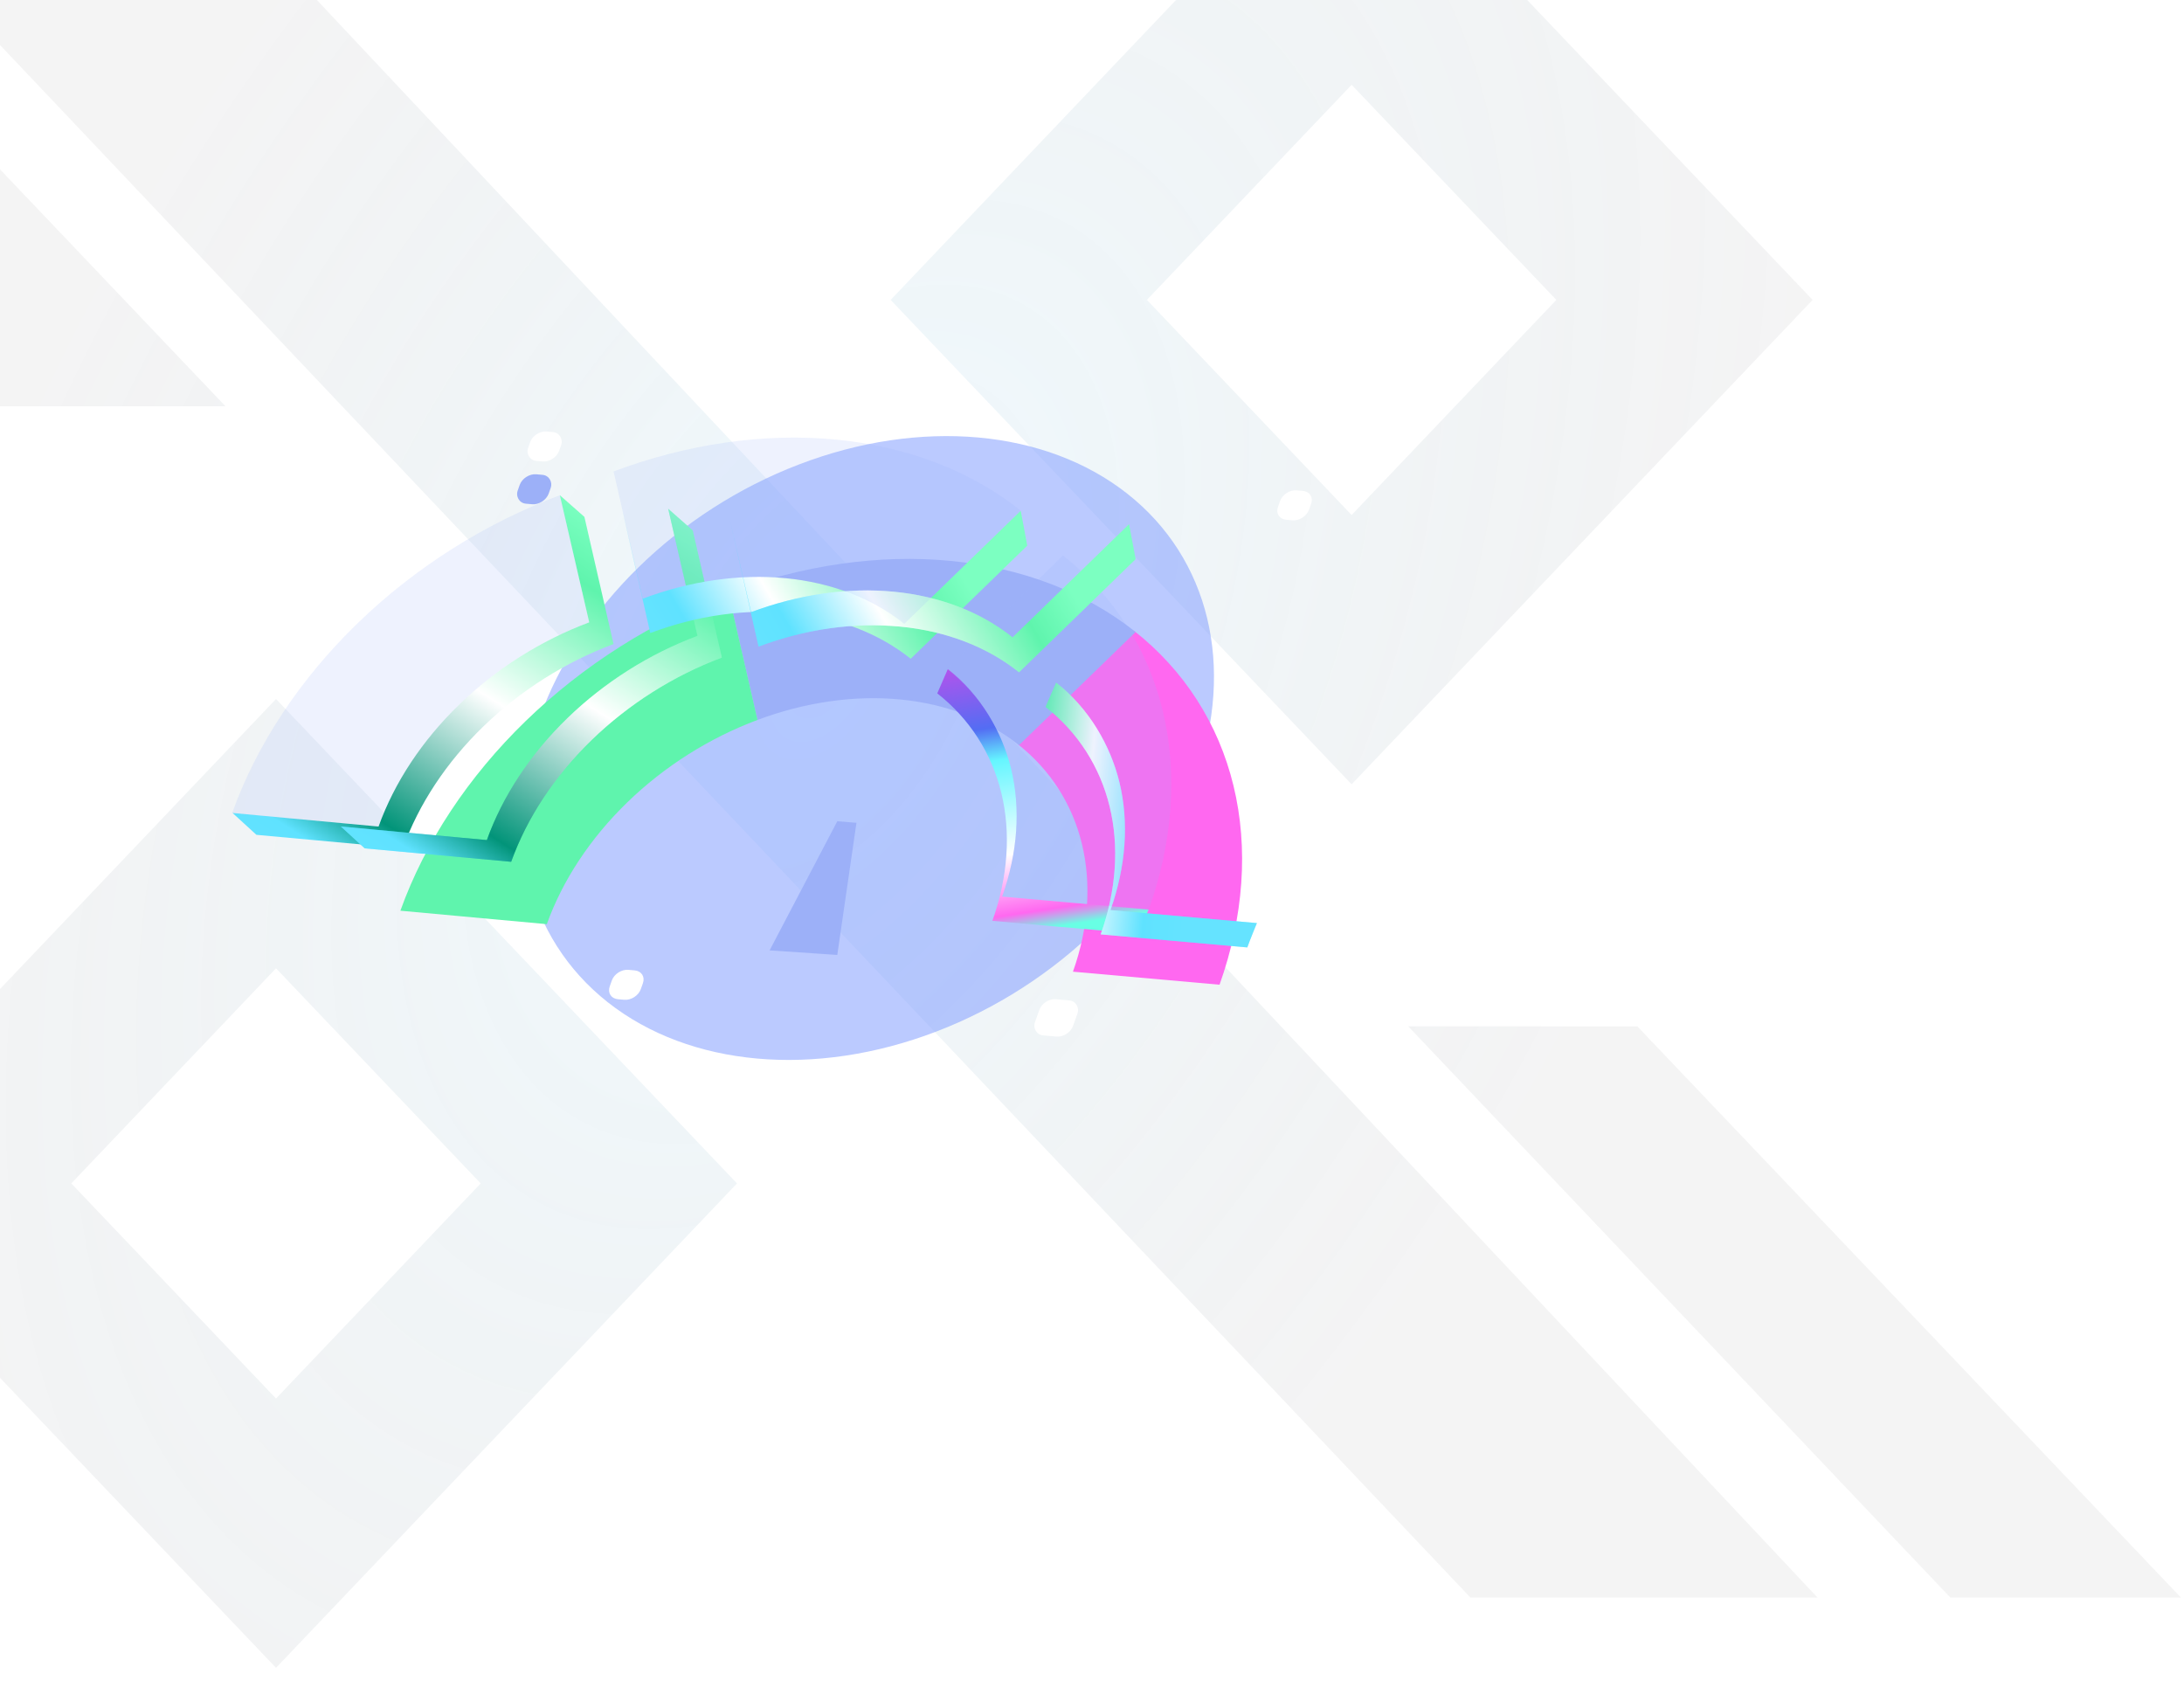 <svg width="317" height="245" viewBox="0 0 317 245" fill="none" xmlns="http://www.w3.org/2000/svg">
<path fill-rule="evenodd" clip-rule="evenodd" d="M186.424 -16.523L196.183 -26.776L205.941 -16.523L254.253 34.237L263.093 43.525L254.253 52.813L205.941 103.573L196.183 113.826L186.424 103.573L138.113 52.813L129.273 43.525L138.113 34.237L186.424 -16.523ZM196.183 74.744L225.896 43.525L196.183 12.306L166.469 43.525L196.183 74.744ZM-28.869 -23.95L213.433 231.86L263.814 231.86L23.498 -23.949L-28.869 -23.95ZM204.4 148.951L283.094 231.86L316.561 231.86L237.651 148.951L204.4 148.951ZM-0.742 58.959L-79.436 -23.95L-46.184 -23.95L32.725 58.959L-0.742 58.959ZM40.062 101.447L30.303 111.7L-18.009 162.46L-26.848 171.748L-18.009 181.036L30.303 231.796L40.062 242.049L49.82 231.796L98.132 181.036L106.972 171.748L98.132 162.46L49.82 111.7L40.062 101.447ZM69.775 171.748L40.062 202.967L10.348 171.748L40.062 140.529L69.775 171.748Z" fill="url(#paint0_radial_6701_749549)"/>
<g filter="url(#filter0_f_6701_749549)">
<circle cx="47.844" cy="47.844" r="47.844" transform="matrix(0.996 0.089 -0.335 0.942 94.305 59.232)" fill="#7F9BFF" fill-opacity="0.53"/>
</g>
<path d="M185.798 72.712C186.133 71.77 187.212 71.077 188.208 71.166L189.11 71.246C190.107 71.335 190.643 72.171 190.308 73.113L190.004 73.966C189.669 74.909 188.59 75.601 187.593 75.512L186.691 75.432C185.695 75.344 185.159 74.508 185.494 73.565L185.798 72.712Z" fill="white"/>
<path d="M88.805 142.297C89.141 141.354 90.22 140.662 91.216 140.751L92.118 140.831C93.114 140.92 93.65 141.755 93.315 142.698L93.012 143.551C92.677 144.493 91.598 145.186 90.601 145.097L89.699 145.017C88.703 144.928 88.167 144.093 88.502 143.15L88.805 142.297Z" fill="white"/>
<rect width="5.568" height="5.568" rx="1.811" transform="matrix(0.996 0.089 -0.335 0.942 151.463 144.856)" fill="white"/>
<path d="M121.53 119.185L124.311 119.411L121.53 138.591L111.706 137.927L121.53 119.185Z" fill="#9CB0F8"/>
<rect width="4.528" height="4.528" rx="1.811" transform="matrix(0.996 0.089 -0.335 0.942 77.556 62.463)" fill="white"/>
<rect width="4.528" height="4.528" rx="1.811" transform="matrix(0.996 0.089 -0.335 0.942 76.039 68.672)" fill="#9CB0F8"/>
<path d="M177.013 142.911C180.528 133.025 181.227 123.069 179.04 114.045C176.853 105.021 171.857 97.248 164.555 91.509L147.735 108.005C152.424 111.691 155.633 116.684 157.038 122.48C158.442 128.276 157.993 134.67 155.736 141.02L177.013 142.911Z" fill="#FF68F0"/>
<path d="M164.826 91.723C157.615 85.96 148.362 82.402 137.99 81.403C127.619 80.403 116.491 81.999 105.716 86.029L109.943 104.486C116.864 101.897 124.011 100.872 130.672 101.514C137.334 102.156 143.277 104.442 147.908 108.143L164.826 91.723Z" fill="#9CB0F8"/>
<path d="M105.72 86.027C94.831 90.1 84.688 96.515 76.326 104.62C67.963 112.726 61.679 122.231 58.114 132.17L79.369 134.121C81.66 127.738 85.696 121.632 91.067 116.427C96.438 111.221 102.952 107.1 109.946 104.484L105.72 86.027Z" fill="#5FF4AD"/>
<g filter="url(#filter1_bi_6701_749549)">
<path d="M49.473 119.949L70.665 121.919C72.955 115.536 76.991 109.43 82.362 104.225C87.733 99.019 94.248 94.898 101.242 92.283L96.985 73.84L100.546 76.98L104.772 95.437C97.777 98.053 91.263 102.173 85.892 107.379C80.521 112.585 76.485 118.69 74.195 125.073L52.939 123.122L49.473 119.949Z" fill="url(#paint1_linear_6701_749549)"/>
</g>
<g filter="url(#filter2_f_6701_749549)">
<path d="M49.473 119.949L70.665 121.919C72.955 115.536 76.991 109.43 82.362 104.225C87.733 99.019 94.248 94.898 101.242 92.283L96.985 73.84L100.546 76.98L104.772 95.437C97.777 98.053 91.263 102.173 85.892 107.379C80.521 112.585 76.485 118.69 74.195 125.073L52.939 123.122L49.473 119.949Z" fill="url(#paint2_linear_6701_749549)"/>
</g>
<g filter="url(#filter3_f_6701_749549)">
<path d="M49.473 119.949L70.665 121.919C72.955 115.536 76.991 109.43 82.362 104.225C87.733 99.019 94.248 94.898 101.242 92.283L96.985 73.84L100.546 76.98L104.772 95.437C97.777 98.053 91.263 102.173 85.892 107.379C80.521 112.585 76.485 118.69 74.195 125.073L52.939 123.122L49.473 119.949Z" fill="url(#paint3_linear_6701_749549)" fill-opacity="0.4"/>
</g>
<g filter="url(#filter4_bi_6701_749549)">
<path d="M97.017 73.826C86.127 77.898 75.985 84.314 67.623 92.419C59.26 100.524 52.976 110.03 49.41 119.968L70.666 121.919C72.957 115.536 76.993 109.431 82.364 104.225C87.735 99.019 94.249 94.899 101.243 92.283L97.017 73.826Z" fill="#9CB0F8" fill-opacity="0.17"/>
</g>
<g filter="url(#filter5_bi_6701_749549)">
<path d="M153.296 99.066C158.072 102.791 161.199 108.242 162.483 113.539C163.888 119.335 163.439 125.729 161.181 132.079L182.433 133.966C182.433 133.966 181.461 136.314 181.04 137.497L159.763 135.606C162.02 129.256 162.47 122.862 161.065 117.066C159.66 111.27 156.452 106.278 151.762 102.591L153.296 99.066Z" fill="url(#paint4_linear_6701_749549)"/>
</g>
<g filter="url(#filter6_f_6701_749549)">
<path d="M153.296 99.066C158.072 102.791 161.199 108.242 162.483 113.539C163.888 119.335 163.439 125.729 161.181 132.079L182.433 133.966C182.433 133.966 181.461 136.314 181.04 137.497L159.763 135.606C162.02 129.256 162.47 122.862 161.065 117.066C159.66 111.27 156.452 106.278 151.762 102.591L153.296 99.066Z" fill="url(#paint5_linear_6701_749549)"/>
</g>
<g filter="url(#filter7_f_6701_749549)">
<path d="M153.296 99.066C158.072 102.791 161.199 108.242 162.483 113.539C163.888 119.335 163.439 125.729 161.181 132.079L182.433 133.966C182.433 133.966 181.461 136.314 181.04 137.497L159.763 135.606C162.02 129.256 162.47 122.862 161.065 117.066C159.66 111.27 156.452 106.278 151.762 102.591L153.296 99.066Z" fill="url(#paint6_linear_6701_749549)" fill-opacity="0.4"/>
</g>
<g filter="url(#filter8_bi_6701_749549)">
<path d="M182.458 133.969C185.973 124.083 186.672 114.127 184.485 105.103C182.298 96.079 177.303 88.306 170.001 82.567L153.18 99.063C157.87 102.749 161.079 107.742 162.483 113.538C163.888 119.333 163.439 125.728 161.181 132.078L182.458 133.969Z" fill="#9CB0F8" fill-opacity="0.17"/>
</g>
<g filter="url(#filter9_bi_6701_749549)">
<path d="M105.923 75.378L109.008 88.845C115.928 86.257 123.075 85.232 129.737 85.874C136.398 86.516 142.341 88.801 146.973 92.502L163.876 76.088L164.826 81.15L147.909 97.57C143.277 93.868 137.334 91.583 130.673 90.941C124.011 90.299 117.024 91.248 110.104 93.836L105.923 75.378C105.992 75.353 105.854 75.404 105.923 75.378Z" fill="url(#paint7_linear_6701_749549)"/>
</g>
<g filter="url(#filter10_f_6701_749549)">
<path d="M105.923 75.378L109.008 88.845C115.928 86.257 123.075 85.232 129.737 85.874C136.398 86.516 142.341 88.801 146.973 92.502L163.876 76.088L164.826 81.15L147.909 97.57C143.277 93.868 137.334 91.583 130.673 90.941C124.011 90.299 117.024 91.248 110.104 93.836L105.923 75.378C105.992 75.353 105.854 75.404 105.923 75.378Z" fill="url(#paint8_linear_6701_749549)"/>
</g>
<g filter="url(#filter11_f_6701_749549)">
<path d="M105.923 75.378L109.008 88.845C115.928 86.257 123.075 85.232 129.737 85.874C136.398 86.516 142.341 88.801 146.973 92.502L163.876 76.088L164.826 81.15L147.909 97.57C143.277 93.868 137.334 91.583 130.673 90.941C124.011 90.299 117.024 91.248 110.104 93.836L105.923 75.378C105.992 75.353 105.854 75.404 105.923 75.378Z" fill="url(#paint9_linear_6701_749549)" fill-opacity="0.4"/>
</g>
<g filter="url(#filter12_bi_6701_749549)">
<path d="M163.891 76.082C156.679 70.319 147.426 66.76 137.055 65.761C126.683 64.762 115.555 66.357 104.78 70.387L109.008 88.844C115.928 86.255 123.075 85.231 129.737 85.873C136.398 86.514 142.341 88.8 146.973 92.501L163.891 76.082Z" fill="#9CB0F8" fill-opacity="0.17"/>
</g>
<defs>
<filter id="filter0_f_6701_749549" x="-15.115" y="-27.488" width="282.096" height="272.072" filterUnits="userSpaceOnUse" color-interpolation-filters="sRGB">
<feFlood flood-opacity="0" result="BackgroundImageFix"/>
<feBlend mode="normal" in="SourceGraphic" in2="BackgroundImageFix" result="shape"/>
<feGaussianBlur stdDeviation="45.377" result="effect1_foregroundBlur_6701_749549"/>
</filter>
<filter id="filter1_bi_6701_749549" x="33.752" y="65.483" width="79.377" height="67.947" filterUnits="userSpaceOnUse" color-interpolation-filters="sRGB">
<feFlood flood-opacity="0" result="BackgroundImageFix"/>
<feGaussianBlur in="BackgroundImageFix" stdDeviation="4.178"/>
<feComposite in2="SourceAlpha" operator="in" result="effect1_backgroundBlur_6701_749549"/>
<feBlend mode="normal" in="SourceGraphic" in2="effect1_backgroundBlur_6701_749549" result="shape"/>
<feColorMatrix in="SourceAlpha" type="matrix" values="0 0 0 0 0 0 0 0 0 0 0 0 0 0 0 0 0 0 127 0" result="hardAlpha"/>
<feOffset dx="-15.721" dy="-1.965"/>
<feGaussianBlur stdDeviation="75.656"/>
<feComposite in2="hardAlpha" operator="arithmetic" k2="-1" k3="1"/>
<feColorMatrix type="matrix" values="0 0 0 0 0.396 0 0 0 0 0.894 0 0 0 0 1 0 0 0 0.1 0"/>
<feBlend mode="normal" in2="shape" result="effect2_innerShadow_6701_749549"/>
</filter>
<filter id="filter2_f_6701_749549" x="42.787" y="67.154" width="68.67" height="64.604" filterUnits="userSpaceOnUse" color-interpolation-filters="sRGB">
<feFlood flood-opacity="0" result="BackgroundImageFix"/>
<feBlend mode="normal" in="SourceGraphic" in2="BackgroundImageFix" result="shape"/>
<feGaussianBlur stdDeviation="3.343" result="effect1_foregroundBlur_6701_749549"/>
</filter>
<filter id="filter3_f_6701_749549" x="36.102" y="60.469" width="82.041" height="77.976" filterUnits="userSpaceOnUse" color-interpolation-filters="sRGB">
<feFlood flood-opacity="0" result="BackgroundImageFix"/>
<feBlend mode="normal" in="SourceGraphic" in2="BackgroundImageFix" result="shape"/>
<feGaussianBlur stdDeviation="6.686" result="effect1_foregroundBlur_6701_749549"/>
</filter>
<filter id="filter4_bi_6701_749549" x="33.689" y="65.469" width="75.911" height="64.808" filterUnits="userSpaceOnUse" color-interpolation-filters="sRGB">
<feFlood flood-opacity="0" result="BackgroundImageFix"/>
<feGaussianBlur in="BackgroundImageFix" stdDeviation="4.178"/>
<feComposite in2="SourceAlpha" operator="in" result="effect1_backgroundBlur_6701_749549"/>
<feBlend mode="normal" in="SourceGraphic" in2="effect1_backgroundBlur_6701_749549" result="shape"/>
<feColorMatrix in="SourceAlpha" type="matrix" values="0 0 0 0 0 0 0 0 0 0 0 0 0 0 0 0 0 0 127 0" result="hardAlpha"/>
<feOffset dx="-15.721" dy="-1.965"/>
<feGaussianBlur stdDeviation="75.656"/>
<feComposite in2="hardAlpha" operator="arithmetic" k2="-1" k3="1"/>
<feColorMatrix type="matrix" values="0 0 0 0 0.396 0 0 0 0 0.894 0 0 0 0 1 0 0 0 0.1 0"/>
<feBlend mode="normal" in2="shape" result="effect2_innerShadow_6701_749549"/>
</filter>
<filter id="filter5_bi_6701_749549" x="136.041" y="90.709" width="54.749" height="55.145" filterUnits="userSpaceOnUse" color-interpolation-filters="sRGB">
<feFlood flood-opacity="0" result="BackgroundImageFix"/>
<feGaussianBlur in="BackgroundImageFix" stdDeviation="4.178"/>
<feComposite in2="SourceAlpha" operator="in" result="effect1_backgroundBlur_6701_749549"/>
<feBlend mode="normal" in="SourceGraphic" in2="effect1_backgroundBlur_6701_749549" result="shape"/>
<feColorMatrix in="SourceAlpha" type="matrix" values="0 0 0 0 0 0 0 0 0 0 0 0 0 0 0 0 0 0 127 0" result="hardAlpha"/>
<feOffset dx="-15.721" dy="-1.965"/>
<feGaussianBlur stdDeviation="75.656"/>
<feComposite in2="hardAlpha" operator="arithmetic" k2="-1" k3="1"/>
<feColorMatrix type="matrix" values="0 0 0 0 0.396 0 0 0 0 0.894 0 0 0 0 1 0 0 0 0.1 0"/>
<feBlend mode="normal" in2="shape" result="effect2_innerShadow_6701_749549"/>
</filter>
<filter id="filter6_f_6701_749549" x="145.076" y="92.38" width="44.042" height="51.803" filterUnits="userSpaceOnUse" color-interpolation-filters="sRGB">
<feFlood flood-opacity="0" result="BackgroundImageFix"/>
<feBlend mode="normal" in="SourceGraphic" in2="BackgroundImageFix" result="shape"/>
<feGaussianBlur stdDeviation="3.343" result="effect1_foregroundBlur_6701_749549"/>
</filter>
<filter id="filter7_f_6701_749549" x="138.391" y="85.695" width="57.413" height="65.174" filterUnits="userSpaceOnUse" color-interpolation-filters="sRGB">
<feFlood flood-opacity="0" result="BackgroundImageFix"/>
<feBlend mode="normal" in="SourceGraphic" in2="BackgroundImageFix" result="shape"/>
<feGaussianBlur stdDeviation="6.686" result="effect1_foregroundBlur_6701_749549"/>
</filter>
<filter id="filter8_bi_6701_749549" x="137.459" y="74.21" width="56.63" height="68.116" filterUnits="userSpaceOnUse" color-interpolation-filters="sRGB">
<feFlood flood-opacity="0" result="BackgroundImageFix"/>
<feGaussianBlur in="BackgroundImageFix" stdDeviation="4.178"/>
<feComposite in2="SourceAlpha" operator="in" result="effect1_backgroundBlur_6701_749549"/>
<feBlend mode="normal" in="SourceGraphic" in2="effect1_backgroundBlur_6701_749549" result="shape"/>
<feColorMatrix in="SourceAlpha" type="matrix" values="0 0 0 0 0 0 0 0 0 0 0 0 0 0 0 0 0 0 127 0" result="hardAlpha"/>
<feOffset dx="-15.721" dy="-1.965"/>
<feGaussianBlur stdDeviation="75.656"/>
<feComposite in2="hardAlpha" operator="arithmetic" k2="-1" k3="1"/>
<feColorMatrix type="matrix" values="0 0 0 0 0.396 0 0 0 0 0.894 0 0 0 0 1 0 0 0 0.1 0"/>
<feBlend mode="normal" in2="shape" result="effect2_innerShadow_6701_749549"/>
</filter>
<filter id="filter9_bi_6701_749549" x="90.183" y="67.014" width="83.001" height="38.913" filterUnits="userSpaceOnUse" color-interpolation-filters="sRGB">
<feFlood flood-opacity="0" result="BackgroundImageFix"/>
<feGaussianBlur in="BackgroundImageFix" stdDeviation="4.178"/>
<feComposite in2="SourceAlpha" operator="in" result="effect1_backgroundBlur_6701_749549"/>
<feBlend mode="normal" in="SourceGraphic" in2="effect1_backgroundBlur_6701_749549" result="shape"/>
<feColorMatrix in="SourceAlpha" type="matrix" values="0 0 0 0 0 0 0 0 0 0 0 0 0 0 0 0 0 0 127 0" result="hardAlpha"/>
<feOffset dx="-15.721" dy="-1.965"/>
<feGaussianBlur stdDeviation="75.656"/>
<feComposite in2="hardAlpha" operator="arithmetic" k2="-1" k3="1"/>
<feColorMatrix type="matrix" values="0 0 0 0 0.396 0 0 0 0 0.894 0 0 0 0 1 0 0 0 0.1 0"/>
<feBlend mode="normal" in2="shape" result="effect2_innerShadow_6701_749549"/>
</filter>
<filter id="filter10_f_6701_749549" x="99.218" y="68.685" width="72.294" height="35.57" filterUnits="userSpaceOnUse" color-interpolation-filters="sRGB">
<feFlood flood-opacity="0" result="BackgroundImageFix"/>
<feBlend mode="normal" in="SourceGraphic" in2="BackgroundImageFix" result="shape"/>
<feGaussianBlur stdDeviation="3.343" result="effect1_foregroundBlur_6701_749549"/>
</filter>
<filter id="filter11_f_6701_749549" x="92.532" y="62" width="85.665" height="48.941" filterUnits="userSpaceOnUse" color-interpolation-filters="sRGB">
<feFlood flood-opacity="0" result="BackgroundImageFix"/>
<feBlend mode="normal" in="SourceGraphic" in2="BackgroundImageFix" result="shape"/>
<feGaussianBlur stdDeviation="6.686" result="effect1_foregroundBlur_6701_749549"/>
</filter>
<filter id="filter12_bi_6701_749549" x="89.059" y="57.114" width="83.188" height="43.744" filterUnits="userSpaceOnUse" color-interpolation-filters="sRGB">
<feFlood flood-opacity="0" result="BackgroundImageFix"/>
<feGaussianBlur in="BackgroundImageFix" stdDeviation="4.178"/>
<feComposite in2="SourceAlpha" operator="in" result="effect1_backgroundBlur_6701_749549"/>
<feBlend mode="normal" in="SourceGraphic" in2="effect1_backgroundBlur_6701_749549" result="shape"/>
<feColorMatrix in="SourceAlpha" type="matrix" values="0 0 0 0 0 0 0 0 0 0 0 0 0 0 0 0 0 0 127 0" result="hardAlpha"/>
<feOffset dx="-15.721" dy="-1.965"/>
<feGaussianBlur stdDeviation="75.656"/>
<feComposite in2="hardAlpha" operator="arithmetic" k2="-1" k3="1"/>
<feColorMatrix type="matrix" values="0 0 0 0 0.396 0 0 0 0 0.894 0 0 0 0 1 0 0 0 0.1 0"/>
<feBlend mode="normal" in2="shape" result="effect2_innerShadow_6701_749549"/>
</filter>
<radialGradient id="paint0_radial_6701_749549" cx="0" cy="0" r="1" gradientUnits="userSpaceOnUse" gradientTransform="translate(119.643 97.484) rotate(117.955) scale(202.714 121.728)">
<stop stop-color="#6CD3FF" stop-opacity="0.11"/>
<stop offset="1" stop-color="#23212B" stop-opacity="0.05"/>
</radialGradient>
<linearGradient id="paint1_linear_6701_749549" x1="98.845" y1="74.618" x2="48.369" y2="154.199" gradientUnits="userSpaceOnUse">
<stop stop-color="#7CFFC1"/>
<stop offset="0.099" stop-color="#5FF4AD"/>
<stop offset="0.325" stop-color="white"/>
<stop offset="0.575" stop-color="#029479"/>
<stop offset="0.66" stop-color="#5FE2FF"/>
<stop offset="0.729" stop-color="#65E3FF"/>
</linearGradient>
<linearGradient id="paint2_linear_6701_749549" x1="98.845" y1="74.618" x2="48.369" y2="154.199" gradientUnits="userSpaceOnUse">
<stop stop-color="#7CFFC1"/>
<stop offset="0.099" stop-color="#5FF4AD"/>
<stop offset="0.325" stop-color="white"/>
<stop offset="0.575" stop-color="#029479"/>
<stop offset="0.66" stop-color="#5FE2FF"/>
<stop offset="0.729" stop-color="#65E3FF"/>
</linearGradient>
<linearGradient id="paint3_linear_6701_749549" x1="98.845" y1="74.618" x2="48.369" y2="154.199" gradientUnits="userSpaceOnUse">
<stop stop-color="#7CFFC1"/>
<stop offset="0.099" stop-color="#5FF4AD"/>
<stop offset="0.325" stop-color="white"/>
<stop offset="0.575" stop-color="#029479"/>
<stop offset="0.66" stop-color="#5FE2FF"/>
<stop offset="0.729" stop-color="#65E3FF"/>
</linearGradient>
<linearGradient id="paint4_linear_6701_749549" x1="187.13" y1="134.408" x2="180.803" y2="93.227" gradientUnits="userSpaceOnUse">
<stop offset="0.018" stop-color="#68FFE4"/>
<stop offset="0.082" stop-color="#FF68F0"/>
<stop offset="0.291" stop-color="white"/>
<stop offset="0.621" stop-color="#65F6FF"/>
<stop offset="0.737" stop-color="#536DF3"/>
<stop offset="1" stop-color="#C24FEB"/>
</linearGradient>
<linearGradient id="paint5_linear_6701_749549" x1="139.818" y1="86.142" x2="182.091" y2="90.137" gradientUnits="userSpaceOnUse">
<stop stop-color="#7CFFC1"/>
<stop offset="0.324" stop-color="#5FF4AD"/>
<stop offset="0.492" stop-color="white"/>
<stop offset="0.717" stop-color="#5FE2FF"/>
<stop offset="0.86" stop-color="#65E3FF"/>
</linearGradient>
<linearGradient id="paint6_linear_6701_749549" x1="139.818" y1="86.142" x2="182.091" y2="90.137" gradientUnits="userSpaceOnUse">
<stop stop-color="#7CFFC1"/>
<stop offset="0.324" stop-color="#5FF4AD"/>
<stop offset="0.492" stop-color="white"/>
<stop offset="0.717" stop-color="#5FE2FF"/>
<stop offset="0.86" stop-color="#65E3FF"/>
</linearGradient>
<linearGradient id="paint7_linear_6701_749549" x1="166.984" y1="105.362" x2="118.738" y2="133.649" gradientUnits="userSpaceOnUse">
<stop stop-color="#7CFFC1"/>
<stop offset="0.137" stop-color="#5FF4AD"/>
<stop offset="0.456" stop-color="white"/>
<stop offset="0.678" stop-color="#5FE2FF"/>
<stop offset="0.78" stop-color="#65E3FF"/>
</linearGradient>
<linearGradient id="paint8_linear_6701_749549" x1="166.984" y1="105.362" x2="118.738" y2="133.649" gradientUnits="userSpaceOnUse">
<stop stop-color="#7CFFC1"/>
<stop offset="0.137" stop-color="#5FF4AD"/>
<stop offset="0.456" stop-color="white"/>
<stop offset="0.678" stop-color="#5FE2FF"/>
<stop offset="0.78" stop-color="#65E3FF"/>
</linearGradient>
<linearGradient id="paint9_linear_6701_749549" x1="166.984" y1="105.362" x2="118.738" y2="133.649" gradientUnits="userSpaceOnUse">
<stop stop-color="#7CFFC1"/>
<stop offset="0.137" stop-color="#5FF4AD"/>
<stop offset="0.456" stop-color="white"/>
<stop offset="0.678" stop-color="#5FE2FF"/>
<stop offset="0.78" stop-color="#65E3FF"/>
</linearGradient>
</defs>
</svg>
